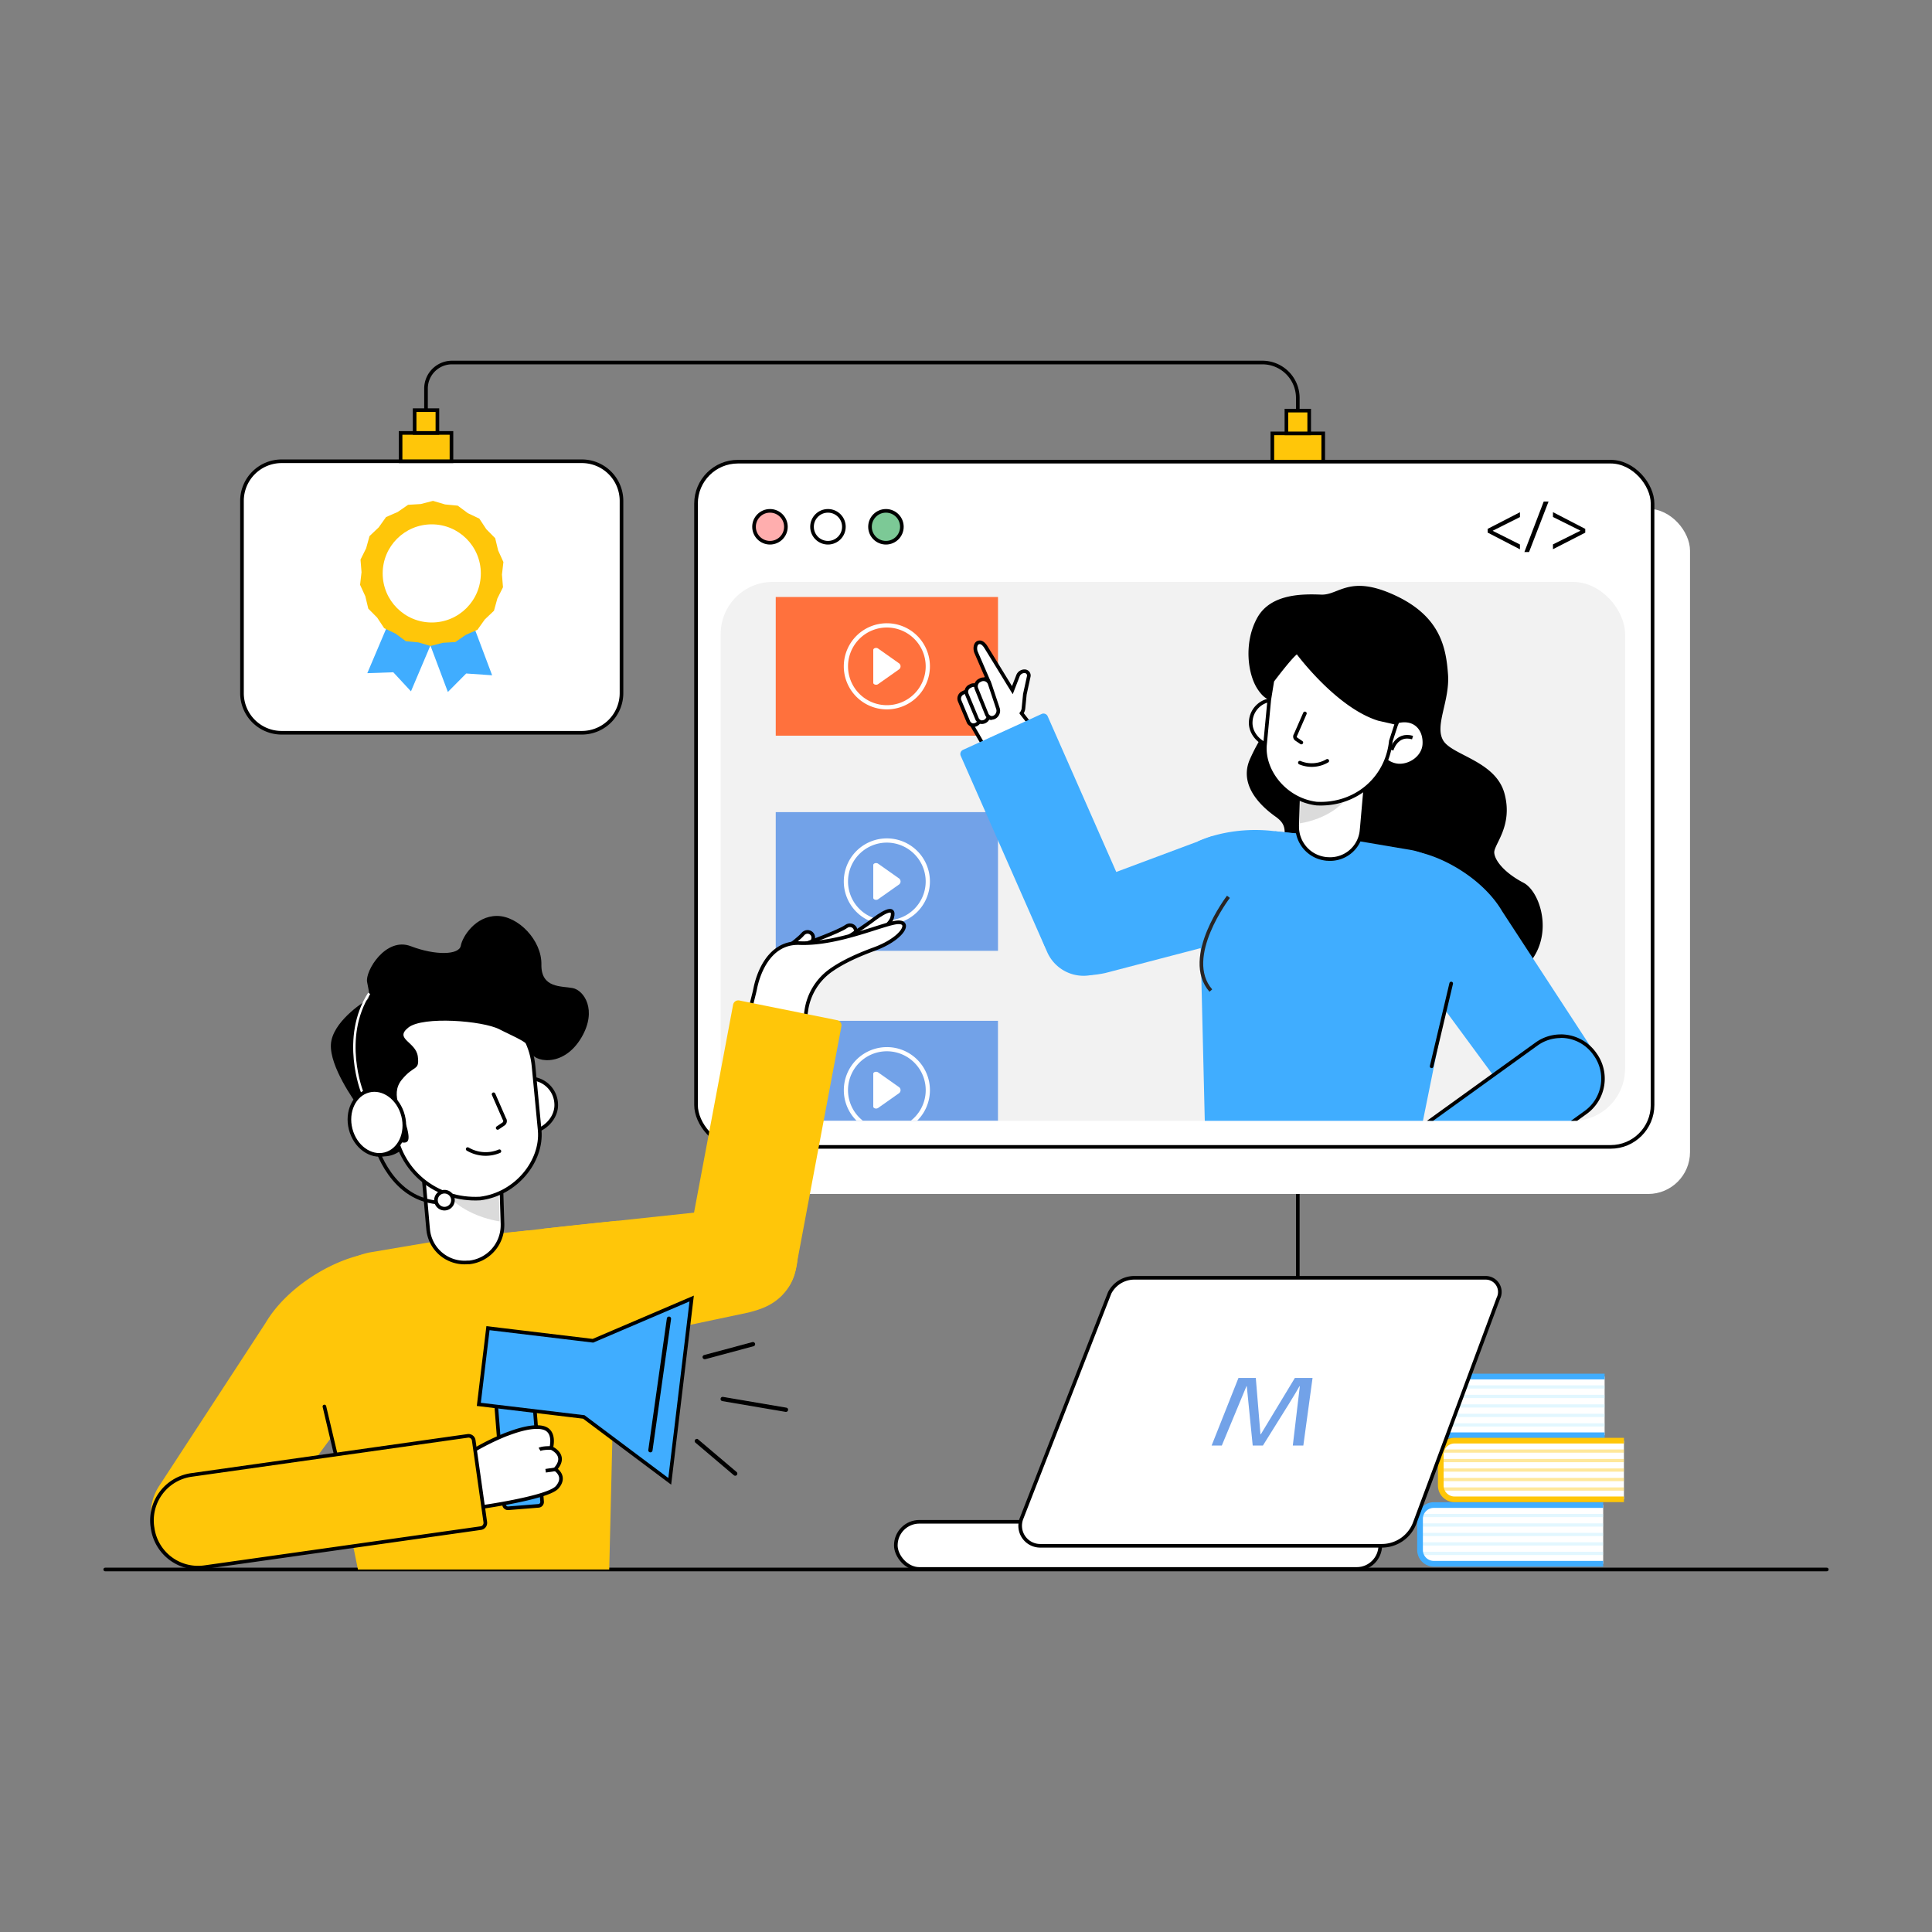 <svg id="图层_1" data-name="图层 1" xmlns="http://www.w3.org/2000/svg" xmlns:xlink="http://www.w3.org/1999/xlink" viewBox="0 0 800 800"><rect x="0" y="0" width="800" height="800" fill="#808080" stroke="none"/><defs><style>.cls-1,.cls-20,.cls-22,.cls-7,.cls-8{fill:none;}.cls-19,.cls-2,.cls-9{fill:#fff;}.cls-3{fill:#b8ecff;}.cls-3,.cls-5{opacity:0.4;}.cls-23,.cls-4{fill:#40adff;}.cls-5,.cls-6{fill:#ffc607;}.cls-10,.cls-12,.cls-13,.cls-18,.cls-19,.cls-23,.cls-7,.cls-8,.cls-9{stroke:#000;}.cls-19,.cls-7{stroke-linecap:round;stroke-linejoin:round;}.cls-10,.cls-12,.cls-13,.cls-18,.cls-19,.cls-20,.cls-23,.cls-7,.cls-8,.cls-9{stroke-width:1.5px;}.cls-10,.cls-12,.cls-13,.cls-18,.cls-20,.cls-22,.cls-23,.cls-8,.cls-9{stroke-miterlimit:10;}.cls-10,.cls-21{fill:#ffc609;}.cls-11{fill:#f2f2f2;}.cls-12{fill:#ffaeae;}.cls-13{fill:#7cc996;}.cls-14{fill:#ff713d;}.cls-15{fill:#72a2e8;}.cls-16{clip-path:url(#clip-path);}.cls-17{fill:#dbdbdb;}.cls-20{stroke:#292524;}.cls-22{stroke:#fff;}</style><clipPath id="clip-path"><rect class="cls-1" x="365.52" y="226.59" width="329.9" height="237.51" rx="34.57" transform="translate(1060.94 690.69) rotate(-180)"/></clipPath></defs><path class="cls-2" d="M594.76,623.21h69.09a0,0,0,0,1,0,0v24.31a0,0,0,0,1,0,0H594.76a6.75,6.75,0,0,1-6.75-6.75V630A6.75,6.75,0,0,1,594.76,623.21Z"/><rect class="cls-3" x="589.19" y="630.79" width="74.66" height="1.34"/><rect class="cls-3" x="589.19" y="634.72" width="74.66" height="1.34"/><rect class="cls-3" x="589.19" y="642.57" width="74.66" height="1.34"/><rect class="cls-3" x="589.19" y="626.86" width="74.66" height="1.34"/><rect class="cls-3" x="589.19" y="638.64" width="74.66" height="1.34"/><path class="cls-4" d="M663.85,648.7H593.71a6.89,6.89,0,0,1-6.88-6.88V628.91a6.89,6.89,0,0,1,6.88-6.88h70.14v2.36H593.71a4.52,4.52,0,0,0-4.52,4.52v12.91a4.52,4.52,0,0,0,4.52,4.52h70.14Z"/><path class="cls-2" d="M595.35,570h69.09a0,0,0,0,1,0,0V594.3a0,0,0,0,1,0,0H595.35a6.75,6.75,0,0,1-6.75-6.75V576.73A6.75,6.75,0,0,1,595.35,570Z"/><rect class="cls-3" x="589.78" y="577.57" width="74.66" height="1.34"/><rect class="cls-3" x="589.78" y="581.5" width="74.66" height="1.34"/><rect class="cls-3" x="589.78" y="589.35" width="74.66" height="1.34"/><rect class="cls-3" x="589.78" y="573.64" width="74.66" height="1.34"/><rect class="cls-3" x="589.78" y="585.42" width="74.66" height="1.34"/><path class="cls-4" d="M664.44,595.48H594.3a6.89,6.89,0,0,1-6.88-6.88V575.69a6.89,6.89,0,0,1,6.88-6.88h70.14v2.36H594.3a4.52,4.52,0,0,0-4.52,4.52V588.6a4.52,4.52,0,0,0,4.52,4.52h70.14Z"/><path class="cls-2" d="M603.35,596.54h69.09a0,0,0,0,1,0,0v24.31a0,0,0,0,1,0,0H603.35a6.75,6.75,0,0,1-6.75-6.75V603.28a6.75,6.75,0,0,1,6.75-6.75Z"/><rect class="cls-5" x="597.78" y="604.12" width="74.66" height="1.34"/><rect class="cls-5" x="597.78" y="608.05" width="74.66" height="1.34"/><rect class="cls-5" x="597.78" y="615.9" width="74.66" height="1.34"/><rect class="cls-5" x="597.78" y="600.19" width="74.66" height="1.34"/><rect class="cls-5" x="597.78" y="611.97" width="74.66" height="1.34"/><path class="cls-6" d="M672.44,622H602.3a6.89,6.89,0,0,1-6.88-6.88V602.24a6.89,6.89,0,0,1,6.88-6.88h70.14v2.36H602.3a4.52,4.52,0,0,0-4.52,4.52v12.91a4.52,4.52,0,0,0,4.52,4.52h70.14Z"/><line class="cls-7" x1="43.56" y1="649.89" x2="756.44" y2="649.89"/><path class="cls-8" d="M176.4,184.23V160.88a10.78,10.78,0,0,1,10.77-10.77H522.72a14.67,14.67,0,0,1,14.67,14.67V541.69"/><path class="cls-9" d="M116.61,191H240.94a16.41,16.41,0,0,1,16.41,16.41V287a16.42,16.42,0,0,1-16.42,16.42H116.61A16.41,16.41,0,0,1,100.2,287V207.4A16.41,16.41,0,0,1,116.61,191Z"/><rect class="cls-10" x="165.87" y="179.27" width="21.07" height="11.72"/><rect class="cls-10" x="171.69" y="169.83" width="9.43" height="9.43"/><rect class="cls-10" x="526.86" y="179.45" width="21.07" height="11.72" transform="translate(1074.78 370.62) rotate(180)"/><rect class="cls-10" x="532.67" y="170.02" width="9.43" height="9.43" transform="translate(1074.78 349.47) rotate(180)"/><rect class="cls-2" x="303.72" y="210.67" width="396.08" height="283.73" rx="17.34"/><rect class="cls-9" x="288.21" y="191.17" width="396.08" height="283.73" rx="17.34"/><rect class="cls-11" x="298.42" y="240.96" width="374.48" height="223.14" rx="21.54"/><circle class="cls-12" cx="318.83" cy="218.13" r="6.6"/><circle class="cls-9" cx="342.84" cy="218.13" r="6.6"/><circle class="cls-13" cx="366.85" cy="218.13" r="6.6"/><rect class="cls-14" x="321.22" y="247.2" width="92.03" height="57.43"/><path class="cls-2" d="M361.6,269.12v13.6c0,.72,1.24,1.08,2,.57l8.5-6a1.58,1.58,0,0,0,0-2.75l-8.5-6C362.84,268,361.6,268.4,361.6,269.12Z"/><path class="cls-2" d="M367.23,293.74a17.83,17.83,0,1,1,17.83-17.82A17.84,17.84,0,0,1,367.23,293.74Zm0-33.9a16.08,16.08,0,1,0,16.08,16.08A16.1,16.1,0,0,0,367.23,259.84Z"/><rect class="cls-15" x="321.22" y="336.28" width="92.03" height="57.43"/><path class="cls-2" d="M361.6,358.19v13.6c0,.72,1.24,1.09,2,.58l8.5-6a1.58,1.58,0,0,0,0-2.75l-8.5-6C362.84,357.11,361.6,357.47,361.6,358.19Z"/><path class="cls-2" d="M367.23,382.82A17.83,17.83,0,1,1,385.06,365,17.85,17.85,0,0,1,367.23,382.82Zm0-33.91A16.08,16.08,0,1,0,383.31,365,16.11,16.11,0,0,0,367.23,348.91Z"/><rect class="cls-15" x="321.21" y="422.7" width="92.03" height="41.36"/><path class="cls-2" d="M361.6,444.61v13.6c0,.73,1.24,1.09,2,.58l8.5-6a1.58,1.58,0,0,0,0-2.75l-8.5-6C362.84,443.53,361.6,443.89,361.6,444.61Z"/><path class="cls-2" d="M367.23,433.59a17.82,17.82,0,0,0-12.55,30.47h2.62a16.09,16.09,0,1,1,19.86,0h2.62a17.81,17.81,0,0,0-12.55-30.47Z"/><g class="cls-16"><path class="cls-9" d="M425,352.13l-15.28-39.34-8.72-15a8,8,0,0,1,1.69-10l6.66-5.72-5.1-11.78c-.71-1.49-.56-4.3,1.45-4.33,1.13,0,2.08,1.23,2.61,2.09l1.28,2.08,4.08,6.63,4,6.54,1.53,2.48,2.31-5.94a2.89,2.89,0,0,1,2.78-1.89A1.76,1.76,0,0,1,426,280l-1.63,7.49-.57,5.77a4.15,4.15,0,0,1-.8,2.08l.06.09,20.72,26.61"/><path class="cls-9" d="M408.35,280.93l.06.22,4.2,12.57a2.62,2.62,0,0,1-1.23,3.13l-.74.4a.84.84,0,0,1-1.18-.42L404.69,285a2.15,2.15,0,0,1,1-2.64Z"/><path class="cls-9" d="M402.54,300.25a2.81,2.81,0,0,0,3.13-3.58l0,0-2.81-8.44a2.74,2.74,0,0,0-3.86-1.47l-.4.21a2.56,2.56,0,0,0-1.25,3.19l3.76,9A2.93,2.93,0,0,0,402.54,300.25Z"/><path class="cls-9" d="M406.1,299a2.81,2.81,0,0,0,3.13-3.58v0l-3.42-9.95a2.75,2.75,0,0,0-3.86-1.48l-.4.21a2.55,2.55,0,0,0-1.25,3.19l4.37,10.49A2.9,2.9,0,0,0,406.1,299Z"/><path class="cls-9" d="M410.12,297.18c2,.48,3.75-1.76,3.13-3.71v0l-3.44-10.34a2.72,2.72,0,0,0-3.87-1.54l-.4.21a2.69,2.69,0,0,0-1.24,3.31l4.39,10.9A3,3,0,0,0,410.12,297.18Z"/><path d="M528.19,338.16c6.77,4.79,2,8.17,3.65,20.31s16.93,34.13,38.94,46,41.47,10.45,57.83-1.4,9.87-33.57,2.26-37.53-11.85-9-12.13-12.41,7.89-11,4.24-24.54-21.74-15.79-25.39-22,2.81-16.36,2-27.36-3.1-24-22-32.74-23.13,0-30.47-.27-20.87-.57-26.51,9.58-4,23.14,0,29.35c2,3.12,3.76,4.25,5,4.6l.42-4.34c1.24-13.75,12.83-24.08,26.17-23.37s29.4,12.83,29.4,26.51c0,.34,0,.68,0,1l-3.21,9.84v0a7.48,7.48,0,0,0-1.72,5.27,13,13,0,0,0,.93,4.34,13.31,13.31,0,0,0,1.87,3.81c-.1-.06-.79-.55-2.17.14a5.27,5.27,0,0,1-2.79.54,7.25,7.25,0,0,1-3.14-1l-2-2s-9.88,11.36-16.79,15.32-9.89,6.91-13.35,3.46a44.43,44.43,0,0,1-10.87-22.24c-.43-2.88-.73-6.21-1-9.49-.77,1.27-1.81,2.81-3,4.59a78.37,78.37,0,0,0-6.95,12.6C513.22,324.9,521.41,333.35,528.19,338.16Z"/><path class="cls-9" d="M589.79,308.17c-.3,5.22-5.64,9.09-10.7,8.82a9.27,9.27,0,0,1-8.61-9.95c.3-5.22,6.62-9,11.68-8.68S590.09,302.94,589.79,308.17Z"/><path class="cls-9" d="M576.25,310.57s1.91-7.11,8.66-5.16"/><path class="cls-4" d="M496.09,348.39s12.72-6.43,31.35-4.26L560.85,348l24,4.07c11.64,2.49,20.66,12.24,21.35,24.12A21.63,21.63,0,0,1,606,381L588.91,465.6h-90Z"/><path class="cls-4" d="M527.91,344.18l12.82,1.31,16.44,2.24,16,2.88S564.94,364,538,359.84C519.36,357,527.91,344.18,527.91,344.18Z"/><path class="cls-4" d="M501.93,346.22l-71.31,26.64V383.4c0,8.69,7,17.74,15.42,19.8,3.64.89,7,.7,11.78-.33l61.95-16.18Z"/><line class="cls-4" x1="511.4" y1="388.87" x2="497.47" y2="375.15"/><path class="cls-4" d="M651.12,462.83a18.24,18.24,0,0,0,8.8-27.44L622,377.31c-10-17.09-35.56-28.78-46.92-24.28l3,12c-7.27,5.86-10.62,10.47-5.43,18.23l53.51,72.69c4.7,6.94,17.1,9.78,25,6.91Z"/><line class="cls-4" x1="598.34" y1="418.13" x2="585.43" y2="402.2"/><path class="cls-4" d="M461.56,399.8l-6.06,2.77a16.45,16.45,0,0,1-21.79-8.13L397.83,313a1.88,1.88,0,0,1,.93-2.5l32.55-14.86a1.88,1.88,0,0,1,2.5.93L469.69,378A16.45,16.45,0,0,1,461.56,399.8Z"/><line class="cls-7" x1="600.91" y1="407.24" x2="592.81" y2="441.53"/><path class="cls-9" d="M537.71,323.2l-.57,18.54a2,2,0,0,0,0,.42.46.46,0,0,0,0,.16A13.36,13.36,0,0,0,549,355.62l.34.05c.12,0,.21,0,.31,0a13.06,13.06,0,0,0,14.15-12l.1-.95.41-4.69,1.32-15Z"/><path class="cls-9" d="M537.39,300a9.46,9.46,0,0,1-9.81,9.05c-5.11-.27-10-4.91-9.68-10.19a9.46,9.46,0,0,1,9.81-9.05C532.82,290,537.7,294.67,537.39,300Z"/><path class="cls-17" d="M538.18,340.93s18.05-2.22,22.6-16.41c2.09-6.52-22.14-1-22.14-1Z"/><path class="cls-18" d="M525.59,289.72c.6.16-.33,0,0,0a19.86,19.86,0,0,1,1.27-7.86S535.75,270,537.23,270c0,0,16.31,22.23,33.6,27.67l7.52,1.72,3.21-9.84c0-.34,0-.68,0-1,0-13.68-16.05-25.79-29.4-26.51s-24.93,9.62-26.17,23.37Z"/><path class="cls-9" d="M545.15,332.75c13.36.72,25.1-7,29.31-19.24a30.06,30.06,0,0,0,1.46-6.66l.7-2.17,1.72-5.27v0l-7.52-1.72c-17.29-5.44-33.6-27.67-33.6-27.67-1.48,0-10.37,11.87-10.37,11.87l-1.27,7.86-1.18,12.43-.59,6.16C522.83,319.28,532.2,331.16,545.15,332.75Z"/><path class="cls-7" d="M540.33,295.41l-3.85,8.82a1.29,1.29,0,0,0,.31,1.84l2.07,1.4"/><path class="cls-7" d="M549.6,315.05a12.73,12.73,0,0,1-11.35.76"/><path class="cls-19" d="M560.05,496.27l.82,1.21,10.21,15.1s-7.85,5.73-15.06,10c-4.46,2.64-8.68,4.7-10.64,4.49-5.15-.54-3.88-5.13-3.88-5.13-6.85-.46-4.24-6.48-4.24-6.48s-5.45-3.11-2.94-7.21c1.32-2.14,4.44-4.39,9.12-6.53.74-.35,1.52-.67,2.34-1l0,0a89.42,89.42,0,0,1,9.19-3.09C556.6,497.13,558.29,496.69,560.05,496.27Z"/><path class="cls-8" d="M540.61,512.89s-1.09.27-3.35,2.55"/><path class="cls-8" d="M544.31,519.9l-2.8,2"/><path class="cls-4" d="M574,519.52a2.64,2.64,0,0,1-2.14-1.09l-17.32-24a2.65,2.65,0,0,1,.6-3.69l81.09-58.45a17.05,17.05,0,0,1,10-3.25,17.26,17.26,0,0,1,14,7.14l.29.4a17.21,17.21,0,0,1-3.9,24L575.53,519A2.6,2.6,0,0,1,574,519.52Z"/><path d="M646.27,429.77a16.42,16.42,0,0,1,13.35,6.83l.29.4a16.46,16.46,0,0,1-3.72,23l-81.1,58.46a1.87,1.87,0,0,1-1.1.35,1.9,1.9,0,0,1-1.54-.78l-17.31-24a1.89,1.89,0,0,1,.43-2.64l81.09-58.45a16.36,16.36,0,0,1,9.61-3.11m0-1.5h0a17.79,17.79,0,0,0-10.48,3.39l-81.1,58.46a3.4,3.4,0,0,0-.77,4.73l17.32,24a3.39,3.39,0,0,0,4.73.76l81.09-58.45a18,18,0,0,0,4.07-25.05l-.29-.41a18,18,0,0,0-14.57-7.45Z"/><path class="cls-20" d="M508.67,371.35s-19.24,25.1-7.29,38.82"/></g><polygon class="cls-4" points="170.17 286.27 162.85 278.37 152.09 278.75 164.34 249.88 182.42 257.4 170.17 286.27"/><polygon class="cls-4" points="185.45 286.53 193.04 278.88 203.78 279.62 192.78 250.36 174.46 257.26 185.45 286.53"/><polygon class="cls-21" points="207.85 237.93 208.45 232.72 206.28 227.96 205.05 222.86 201.37 219.13 198.48 214.75 193.74 212.5 189.53 209.38 184.31 208.88 179.29 207.4 174.21 208.71 168.98 209.03 164.66 212.01 159.86 214.1 156.82 218.37 153.01 221.98 151.61 227.03 149.28 231.72 149.7 236.95 149.1 242.16 151.28 246.92 152.5 252.02 156.19 255.75 159.08 260.12 163.81 262.38 168.02 265.5 173.24 266 178.27 267.48 183.34 266.17 188.57 265.85 192.89 262.87 197.7 260.78 200.74 256.51 204.54 252.9 205.94 247.85 208.28 243.16 207.85 237.93"/><circle class="cls-2" cx="178.78" cy="237.44" r="20.32"/><path d="M616,219l13.38-6.89v2l-11.27,5.65v.05l11.27,5.65v2L616,220.53Z"/><path d="M631.22,228.58l8-20.9h2l-8.07,20.9Z"/><path d="M656.42,220.56l-13.37,6.86v-2l11.35-5.65v-.05l-11.35-5.65v-2L656.42,219Z"/><path class="cls-19" d="M318.39,397.76s11.74-8.15,13.95-10.86,6.61.38,3.14,4S322,398,318.39,397.76Z"/><path class="cls-19" d="M334.07,390.61s13.44-4.89,16.26-6.94,6.3,2.05,2,4.65S337.52,391.71,334.07,390.61Z"/><path class="cls-19" d="M347.46,394.65S367.74,386,369.4,380s-5.22-1.13-8.48,1.37-16.62,11.17-16.62,11.17Z"/><path class="cls-19" d="M372.09,381.9c-5.25,0-24.52,9.24-41,8.62C317.5,390,313.56,405.27,312.8,409c-.15.73-.31,1.47-.49,2.2l-21.69,86.56c-1.76,9.16,5.06,14.95,14.22,16.71h0c9.16,1.77,13.85-1.52,15.61-10.69l13.4-85.16a24.63,24.63,0,0,1,10-16.69c5.23-3.75,11.84-6.61,18-8.88C373.49,388.84,377.34,381.88,372.09,381.9Z"/><path class="cls-9" d="M147.19,467.86c.35,6,6.52,10.52,12.37,10.2a10.72,10.72,0,0,0,10-11.5c-.35-6-7.66-10.35-13.51-10S146.84,461.82,147.19,467.86Z"/><path class="cls-9" d="M162.85,470.63s-2.21-8.21-10-5.95"/><path class="cls-21" d="M255.74,505.5s-14.92,1.44-36.46,3.94l-38.63,4.5-27.77,4.7c-13.44,2.88-23.88,14.16-24.67,27.89a24.64,24.64,0,0,0,.26,5.49l19.74,97.87H252.27Z"/><path class="cls-21" d="M218.74,509.5,203.92,511l-19,2.58-18.46,3.33s9.47,15.48,40.67,10.68C228.63,524.3,218.74,509.5,218.74,509.5Z"/><path class="cls-21" d="M224.86,508.79l97.78-10.43,5.46,10.91c4.5,9,2,22-5.7,28.45-3.3,2.8-6.83,4.32-12.36,5.74l-72.42,15.31Z"/><line class="cls-21" x1="247.4" y1="556.71" x2="254.7" y2="535.31"/><path class="cls-21" d="M76.27,646.68A21.1,21.1,0,0,1,66.1,615l43.84-67.16c11.61-19.76,41.11-33.27,54.25-28.07l-3.46,13.84c8.4,6.77,12.28,12.11,6.28,21.08L105.14,638.7c-5.43,8-19.77,11.31-28.87,8Z"/><line class="cls-21" x1="137.31" y1="595" x2="152.23" y2="576.58"/><path class="cls-21" d="M299.41,539.43,307,541a19,19,0,0,0,22.4-14.88l19-101.09a2.19,2.19,0,0,0-1.71-2.58l-40.55-8.17a2.18,2.18,0,0,0-2.57,1.71l-19,101.1A19,19,0,0,0,299.41,539.43Z"/><line class="cls-7" x1="134.33" y1="582.4" x2="145.31" y2="628.9"/><path class="cls-9" d="M207.41,485.24l.66,21.43a4.17,4.17,0,0,1,0,.5.51.51,0,0,1,0,.17,15.48,15.48,0,0,1-13.68,15.39,2.73,2.73,0,0,1-.4,0l-.35,0a15.13,15.13,0,0,1-16.37-13.89l-.11-1.1-.47-5.42L175.17,485Z"/><path class="cls-9" d="M207.77,458.36a11,11,0,0,0,11.34,10.47c5.91-.32,11.56-5.69,11.2-11.79A10.94,10.94,0,0,0,219,446.58C213.06,446.89,207.42,452.26,207.77,458.36Z"/><path class="cls-17" d="M206.87,505.74s-20.88-2.57-26.13-19c-2.42-7.55,25.59-1.17,25.59-1.17Z"/><path class="cls-9" d="M198.8,496.29h0c15-1.85,25.81-15.58,24.67-28.26l-2.54-26.52c-1.43-15.89-14.82-27.85-30.26-27h0c-15.8.85-34.91,15.52-34,31.83l6.52,20C165.22,484.93,180.72,497.26,198.8,496.29Z"/><path class="cls-7" d="M204.38,453.11l4.45,10.2a1.49,1.49,0,0,1-.36,2.13l-2.39,1.61"/><path class="cls-7" d="M193.66,475.81a14.7,14.7,0,0,0,13.13.89"/><path d="M160.09,461.07s1.45,11,4.71,11.68,5.42,1.16,3.86-5.24-7.48-14-2.32-20.38,7.42-3.49,6.67-9.65-9.94-7.2-3.91-12,30.8-2.82,37.65.71,13.18,5.62,13.3,9.39,13,7.28,20.79-6.1c6.56-11.3.95-19.41-3.66-20.33s-13.18.18-13-9.79-9.58-20.13-18.46-20.09-14.24,8.56-14.92,12.35-10.36,4.13-20.72.17-19,10.35-18.06,14.89,1.3,6.69-.28,7.55-14.23,9.1-14.72,18.27,9.68,23.36,11.38,25.72,1.18,3.19,1.18,3.19S153.55,458.6,160.09,461.07Z"/><path class="cls-22" d="M150,452.32s-9-22.51,2.88-41"/><path class="cls-8" d="M155.55,474.14S162,497.72,183.08,498"/><path class="cls-9" d="M187.55,496.85a3.51,3.51,0,1,1-3.63-3.39A3.51,3.51,0,0,1,187.55,496.85Z"/><path class="cls-9" d="M166.91,462c1.87,7.25-1.48,14.38-7.48,15.92s-12.36-3.09-14.23-10.34,1.49-14.38,7.48-15.93S165.05,454.7,166.91,462Z"/><path class="cls-23" d="M223,623.54l-12.54,1a1.61,1.61,0,0,1-1.73-1.48l-3.9-49,15.74-1.26,3.9,49A1.61,1.61,0,0,1,223,623.54Z"/><polygon class="cls-23" points="202.06 549.96 245.52 555.18 286.41 537.69 277.33 613.39 241.74 586.73 198.27 581.52 202.06 549.96"/><path d="M269.23,601.14a.9.9,0,0,1-.23-.08.62.62,0,0,1-.3-.63L276.38,546a.63.63,0,0,1,.62-.54.65.65,0,0,1,.62.72l-7.68,54.46a.63.63,0,0,1-.62.54Z"/><path d="M277,545.67h.05a.37.37,0,0,1,.32.42l-7.67,54.47a.38.38,0,0,1-.38.32h-.05a.34.34,0,0,1-.14,0,.36.36,0,0,1-.18-.38L276.62,546a.39.39,0,0,1,.38-.33m0-.5a.88.88,0,0,0-.87.76l-7.68,54.46a.88.88,0,0,0,.43.89,1,1,0,0,0,.32.11h.12a.87.87,0,0,0,.87-.75l7.68-54.47a.88.88,0,0,0-.75-1Z"/><path d="M291.75,562.56a.62.62,0,0,1-.32-.09.66.66,0,0,1-.29-.38.64.64,0,0,1,.06-.47.65.65,0,0,1,.39-.3l20.08-5.38h.13a.63.63,0,0,1,.61.46.63.63,0,0,1-.45.77l-20.08,5.38Z"/><path d="M311.8,556.18a.38.38,0,0,1,.37.28.38.38,0,0,1-.27.46l-20,5.37-.1,0a.41.41,0,0,1-.19,0,.38.38,0,0,1-.18-.23.4.4,0,0,1,.27-.47l20.05-5.37h.1m0-.5-.23,0-20.05,5.37a.89.89,0,0,0-.62,1.08.9.9,0,0,0,.41.53.83.83,0,0,0,.44.12l.23,0,20-5.38a.86.86,0,0,0,.53-.4.88.88,0,0,0-.76-1.32Z"/><path d="M325.35,584.34l-26.21-4.46a.6.6,0,0,1-.21-.08.63.63,0,0,1,.32-1.17h.1l26.21,4.46a.63.63,0,0,1,.52.73.62.62,0,0,1-.62.52Z"/><path d="M299.25,578.88h.06l26.21,4.46a.37.37,0,0,1,.31.43.38.38,0,0,1-.37.32h-.06l-26.22-4.46a.28.28,0,0,1-.12,0,.4.4,0,0,1-.19-.39.39.39,0,0,1,.38-.32m0-.5h0a.88.88,0,0,0-.44,1.64,1,1,0,0,0,.29.11l26.21,4.46h.15a.87.87,0,0,0,.86-.73.9.9,0,0,0-.14-.66.85.85,0,0,0-.57-.35l-26.22-4.46-.14,0Z"/><path d="M304.4,610.77a.65.65,0,0,1-.31-.08l-.09-.07-15.91-13.48a.63.63,0,0,1,.4-1.11.61.61,0,0,1,.41.15l15.91,13.49a.62.62,0,0,1-.41,1.1Z"/><path d="M288.49,596.28a.38.38,0,0,1,.25.09l15.91,13.49a.37.37,0,0,1,0,.53.36.36,0,0,1-.29.13.34.34,0,0,1-.19,0l0,0L288.25,597a.38.38,0,0,1,0-.54.35.35,0,0,1,.28-.13m0-.5a.88.88,0,0,0-.56,1.55l15.9,13.48.13.09a.86.86,0,0,0,.44.12.87.87,0,0,0,.67-.31.88.88,0,0,0-.1-1.24L289.06,596a.86.86,0,0,0-.57-.21Z"/><path class="cls-19" d="M193.89,601.86l.28,1.66,3.58,20.77s11.14-1.51,20.56-3.74c5.82-1.38,11-3,12.47-4.79,3.86-4.58-.88-7.38-.88-7.38,5.34-5.88-1.66-8.81-1.66-8.81s2-7-3.33-8.35c-2.81-.73-7.22-.11-12.84,1.85-.89.31-1.8.66-2.75,1h0a102.77,102.77,0,0,0-10.14,4.79C197.44,599.81,195.69,600.8,193.89,601.86Z"/><path class="cls-8" d="M223.41,600.14s1.11-.65,4.83-.56"/><path class="cls-8" d="M225.94,609l3.95-.57"/><path class="cls-10" d="M130.54,554.18h.57a19,19,0,0,1,19,19V688.77a2.18,2.18,0,0,1-2.18,2.18H113.71a2.18,2.18,0,0,1-2.18-2.18V573.19a19,19,0,0,1,19-19Z" transform="matrix(-0.14, -0.99, 0.99, -0.14, -467.17, 839.6)"/><rect class="cls-9" x="370.95" y="630.15" width="200.6" height="19.53" rx="9.76" transform="translate(942.49 1279.82) rotate(-180)"/><path class="cls-9" d="M620.43,537.6l-34.6,93a14.55,14.55,0,0,1-13.64,9.48H430.71A8.3,8.3,0,0,1,423,628.75l36.49-93.41a11.5,11.5,0,0,1,10.23-6.23H615.19A5.86,5.86,0,0,1,620.43,537.6Z"/><path class="cls-15" d="M518.72,598.58,516.27,574h-.14l-10.21,24.58H501.7l11.12-28H520l1.93,23.34h.14l14.11-23.34h7.32l-3.82,28h-4.36L538.23,574h-.14q-1.68,3.15-15.15,24.58Z"/></svg>